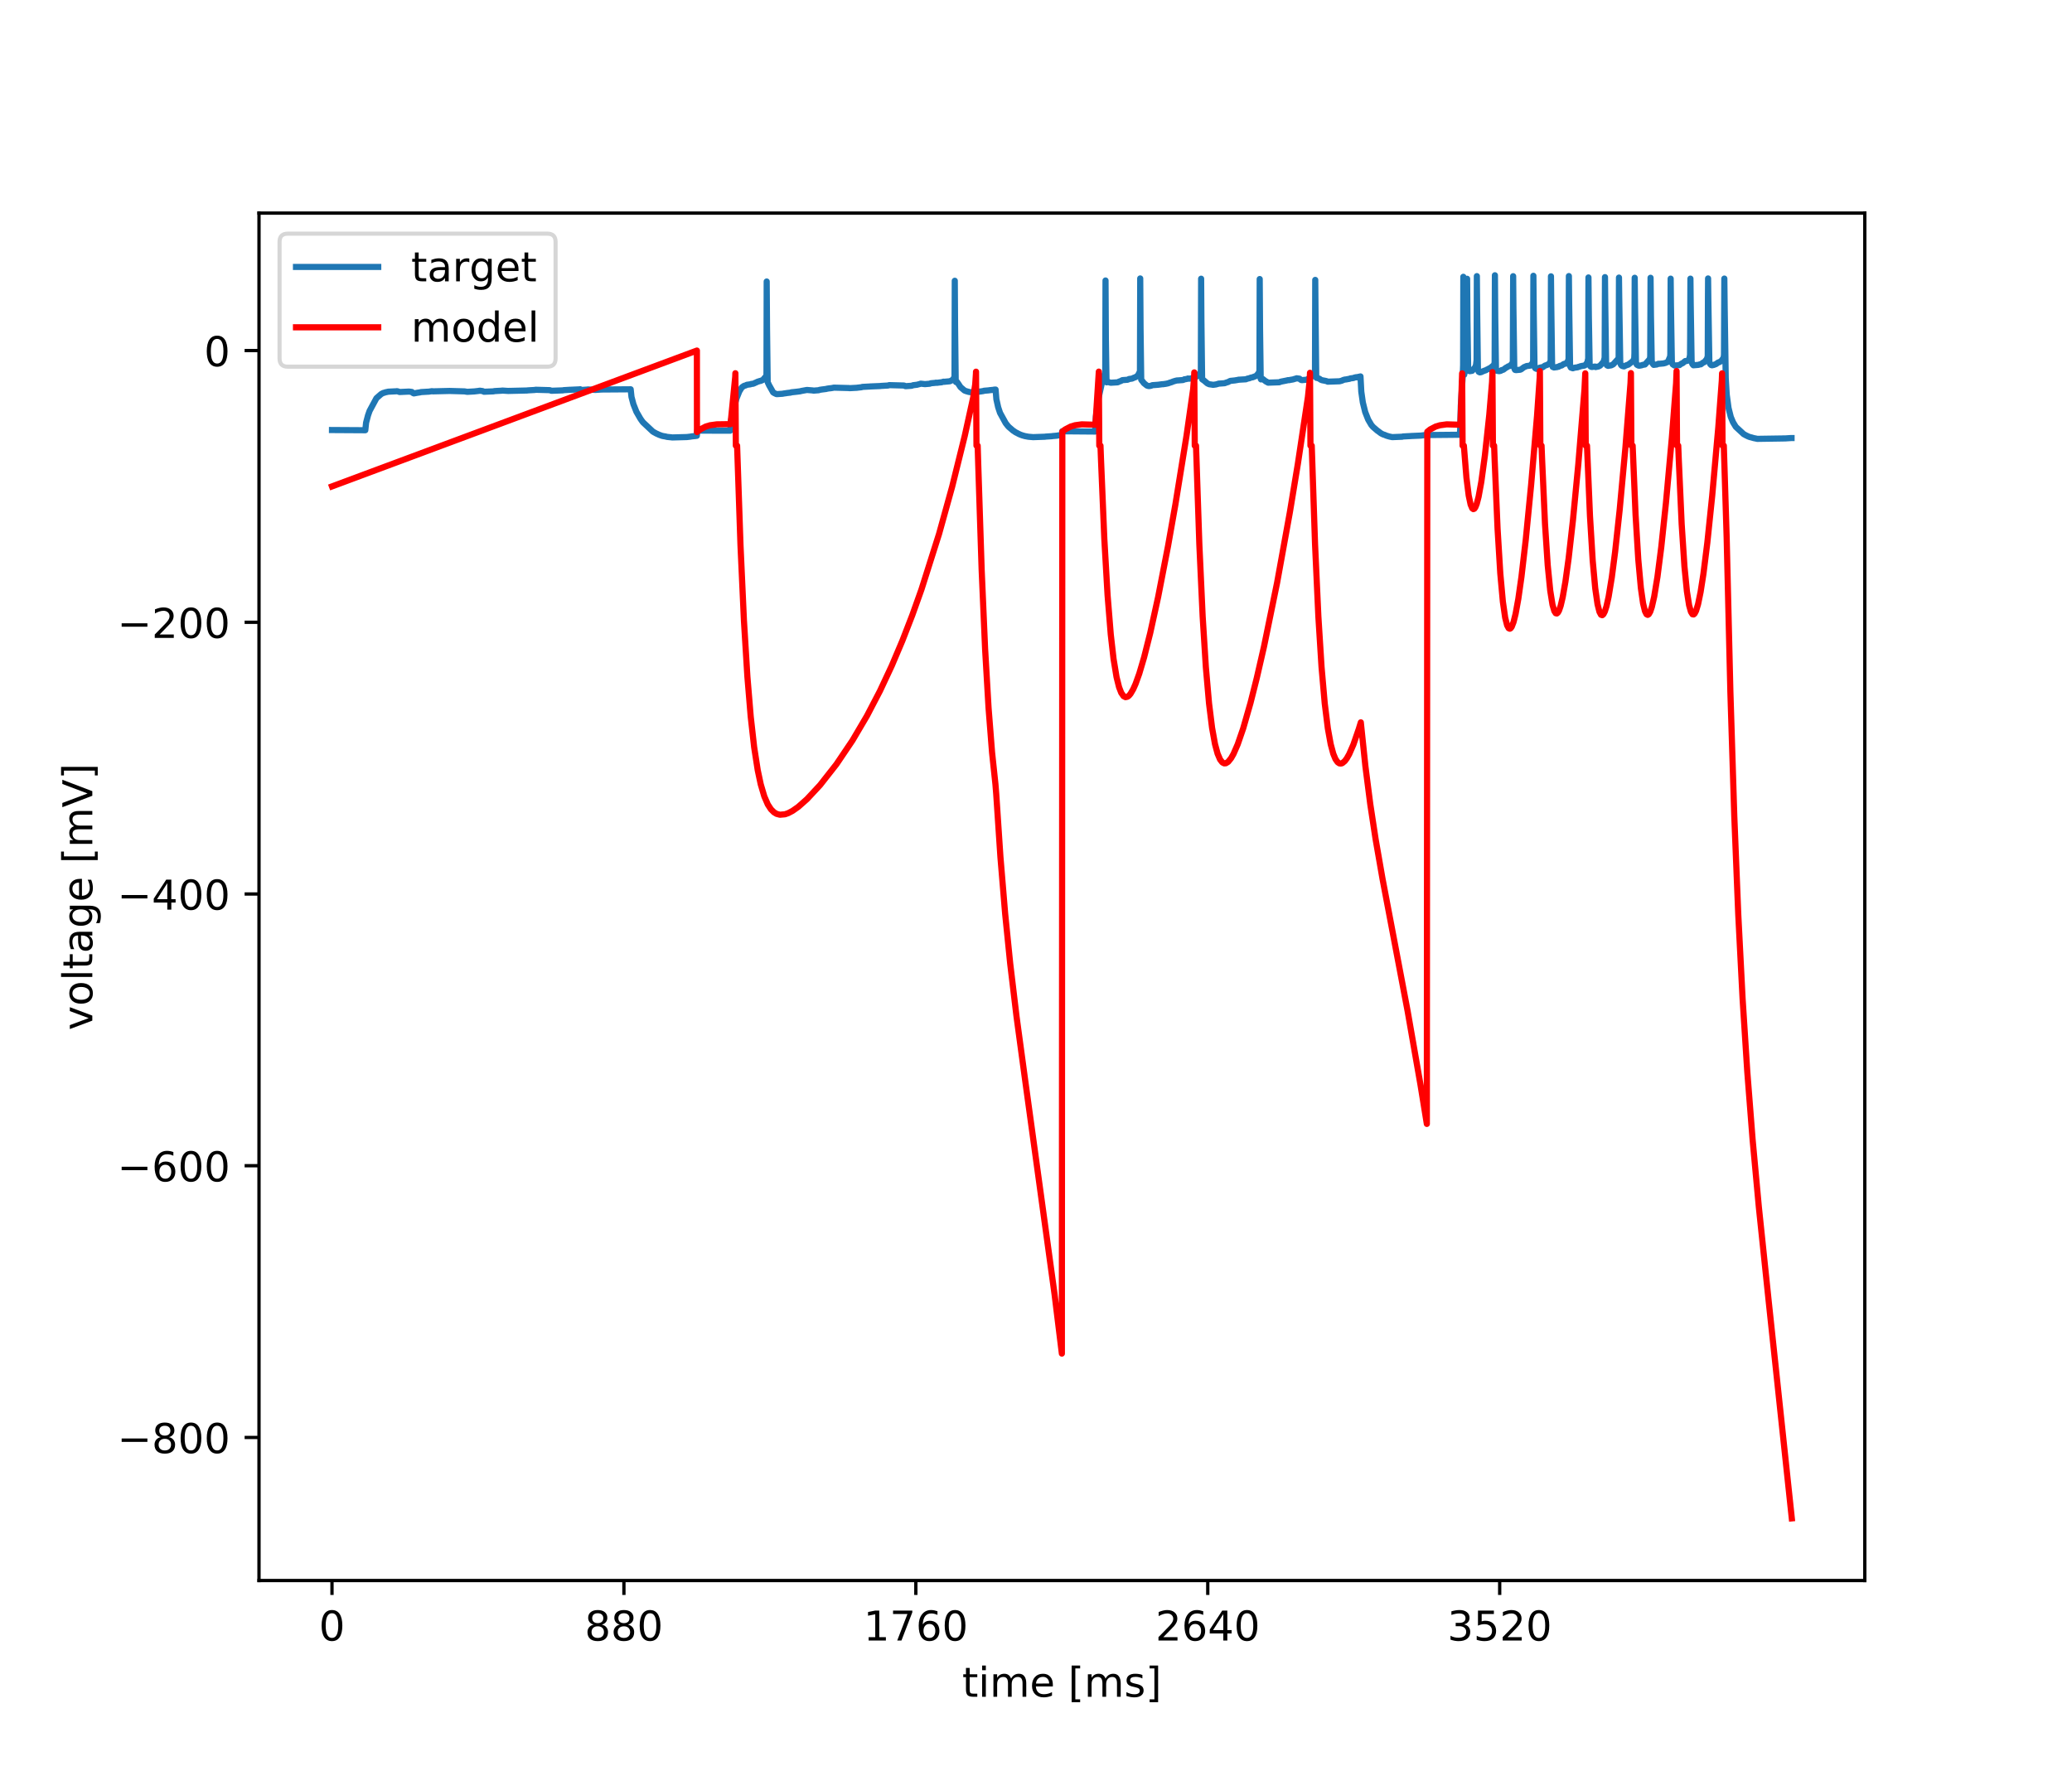 <?xml version="1.0" encoding="utf-8" standalone="no"?>
<!DOCTYPE svg PUBLIC "-//W3C//DTD SVG 1.1//EN"
  "http://www.w3.org/Graphics/SVG/1.1/DTD/svg11.dtd">
<!-- Created with matplotlib (https://matplotlib.org/) -->
<svg height="432pt" version="1.1" viewBox="0 0 504 432" width="504pt" xmlns="http://www.w3.org/2000/svg" xmlns:xlink="http://www.w3.org/1999/xlink">
 <defs>
  <style type="text/css">
*{stroke-linecap:butt;stroke-linejoin:round;}
  </style>
 </defs>
 <g id="figure_1">
  <g id="patch_1">
   <path d="M 0 432 
L 504 432 
L 504 0 
L 0 0 
z
" style="fill:#ffffff;"/>
  </g>
  <g id="axes_1">
   <g id="patch_2">
    <path d="M 63 384.48 
L 453.6 384.48 
L 453.6 51.84 
L 63 51.84 
z
" style="fill:#ffffff;"/>
   </g>
   <g id="matplotlib.axis_1">
    <g id="xtick_1">
     <g id="line2d_1">
      <defs>
       <path d="M 0 0 
L 0 3.5 
" id="m652c5c7de7" style="stroke:#000000;stroke-width:0.8;"/>
      </defs>
      <g>
       <use style="stroke:#000000;stroke-width:0.8;" x="80.755" xlink:href="#m652c5c7de7" y="384.48"/>
      </g>
     </g>
     <g id="text_1">
      <!-- 0 -->
      <defs>
       <path d="M 31.781 66.406 
Q 24.172 66.406 20.328 58.906 
Q 16.5 51.422 16.5 36.375 
Q 16.5 21.391 20.328 13.891 
Q 24.172 6.391 31.781 6.391 
Q 39.453 6.391 43.281 13.891 
Q 47.125 21.391 47.125 36.375 
Q 47.125 51.422 43.281 58.906 
Q 39.453 66.406 31.781 66.406 
z
M 31.781 74.219 
Q 44.047 74.219 50.516 64.516 
Q 56.984 54.828 56.984 36.375 
Q 56.984 17.969 50.516 8.266 
Q 44.047 -1.422 31.781 -1.422 
Q 19.531 -1.422 13.062 8.266 
Q 6.594 17.969 6.594 36.375 
Q 6.594 54.828 13.062 64.516 
Q 19.531 74.219 31.781 74.219 
z
" id="DejaVuSans-48"/>
      </defs>
      <g transform="translate(77.573 399.078)scale(0.1 -0.1)">
       <use xlink:href="#DejaVuSans-48"/>
      </g>
     </g>
    </g>
    <g id="xtick_2">
     <g id="line2d_2">
      <g>
       <use style="stroke:#000000;stroke-width:0.8;" x="151.763" xlink:href="#m652c5c7de7" y="384.48"/>
      </g>
     </g>
     <g id="text_2">
      <!-- 880 -->
      <defs>
       <path d="M 31.781 34.625 
Q 24.75 34.625 20.719 30.859 
Q 16.703 27.094 16.703 20.516 
Q 16.703 13.922 20.719 10.156 
Q 24.75 6.391 31.781 6.391 
Q 38.812 6.391 42.859 10.172 
Q 46.922 13.969 46.922 20.516 
Q 46.922 27.094 42.891 30.859 
Q 38.875 34.625 31.781 34.625 
z
M 21.922 38.812 
Q 15.578 40.375 12.031 44.719 
Q 8.5 49.078 8.5 55.328 
Q 8.5 64.062 14.719 69.141 
Q 20.953 74.219 31.781 74.219 
Q 42.672 74.219 48.875 69.141 
Q 55.078 64.062 55.078 55.328 
Q 55.078 49.078 51.531 44.719 
Q 48 40.375 41.703 38.812 
Q 48.828 37.156 52.797 32.312 
Q 56.781 27.484 56.781 20.516 
Q 56.781 9.906 50.312 4.234 
Q 43.844 -1.422 31.781 -1.422 
Q 19.734 -1.422 13.25 4.234 
Q 6.781 9.906 6.781 20.516 
Q 6.781 27.484 10.781 32.312 
Q 14.797 37.156 21.922 38.812 
z
M 18.312 54.391 
Q 18.312 48.734 21.844 45.562 
Q 25.391 42.391 31.781 42.391 
Q 38.141 42.391 41.719 45.562 
Q 45.312 48.734 45.312 54.391 
Q 45.312 60.062 41.719 63.234 
Q 38.141 66.406 31.781 66.406 
Q 25.391 66.406 21.844 63.234 
Q 18.312 60.062 18.312 54.391 
z
" id="DejaVuSans-56"/>
      </defs>
      <g transform="translate(142.219 399.078)scale(0.1 -0.1)">
       <use xlink:href="#DejaVuSans-56"/>
       <use x="63.623" xlink:href="#DejaVuSans-56"/>
       <use x="127.246" xlink:href="#DejaVuSans-48"/>
      </g>
     </g>
    </g>
    <g id="xtick_3">
     <g id="line2d_3">
      <g>
       <use style="stroke:#000000;stroke-width:0.8;" x="222.772" xlink:href="#m652c5c7de7" y="384.48"/>
      </g>
     </g>
     <g id="text_3">
      <!-- 1760 -->
      <defs>
       <path d="M 12.406 8.297 
L 28.516 8.297 
L 28.516 63.922 
L 10.984 60.406 
L 10.984 69.391 
L 28.422 72.906 
L 38.281 72.906 
L 38.281 8.297 
L 54.391 8.297 
L 54.391 0 
L 12.406 0 
z
" id="DejaVuSans-49"/>
       <path d="M 8.203 72.906 
L 55.078 72.906 
L 55.078 68.703 
L 28.609 0 
L 18.312 0 
L 43.219 64.594 
L 8.203 64.594 
z
" id="DejaVuSans-55"/>
       <path d="M 33.016 40.375 
Q 26.375 40.375 22.484 35.828 
Q 18.609 31.297 18.609 23.391 
Q 18.609 15.531 22.484 10.953 
Q 26.375 6.391 33.016 6.391 
Q 39.656 6.391 43.531 10.953 
Q 47.406 15.531 47.406 23.391 
Q 47.406 31.297 43.531 35.828 
Q 39.656 40.375 33.016 40.375 
z
M 52.594 71.297 
L 52.594 62.312 
Q 48.875 64.062 45.094 64.984 
Q 41.312 65.922 37.594 65.922 
Q 27.828 65.922 22.672 59.328 
Q 17.531 52.734 16.797 39.406 
Q 19.672 43.656 24.016 45.922 
Q 28.375 48.188 33.594 48.188 
Q 44.578 48.188 50.953 41.516 
Q 57.328 34.859 57.328 23.391 
Q 57.328 12.156 50.688 5.359 
Q 44.047 -1.422 33.016 -1.422 
Q 20.359 -1.422 13.672 8.266 
Q 6.984 17.969 6.984 36.375 
Q 6.984 53.656 15.188 63.938 
Q 23.391 74.219 37.203 74.219 
Q 40.922 74.219 44.703 73.484 
Q 48.484 72.75 52.594 71.297 
z
" id="DejaVuSans-54"/>
      </defs>
      <g transform="translate(210.047 399.078)scale(0.1 -0.1)">
       <use xlink:href="#DejaVuSans-49"/>
       <use x="63.623" xlink:href="#DejaVuSans-55"/>
       <use x="127.246" xlink:href="#DejaVuSans-54"/>
       <use x="190.869" xlink:href="#DejaVuSans-48"/>
      </g>
     </g>
    </g>
    <g id="xtick_4">
     <g id="line2d_4">
      <g>
       <use style="stroke:#000000;stroke-width:0.8;" x="293.78" xlink:href="#m652c5c7de7" y="384.48"/>
      </g>
     </g>
     <g id="text_4">
      <!-- 2640 -->
      <defs>
       <path d="M 19.188 8.297 
L 53.609 8.297 
L 53.609 0 
L 7.328 0 
L 7.328 8.297 
Q 12.938 14.109 22.625 23.891 
Q 32.328 33.688 34.812 36.531 
Q 39.547 41.844 41.422 45.531 
Q 43.312 49.219 43.312 52.781 
Q 43.312 58.594 39.234 62.25 
Q 35.156 65.922 28.609 65.922 
Q 23.969 65.922 18.812 64.312 
Q 13.672 62.703 7.812 59.422 
L 7.812 69.391 
Q 13.766 71.781 18.938 73 
Q 24.125 74.219 28.422 74.219 
Q 39.75 74.219 46.484 68.547 
Q 53.219 62.891 53.219 53.422 
Q 53.219 48.922 51.531 44.891 
Q 49.859 40.875 45.406 35.406 
Q 44.188 33.984 37.641 27.219 
Q 31.109 20.453 19.188 8.297 
z
" id="DejaVuSans-50"/>
       <path d="M 37.797 64.312 
L 12.891 25.391 
L 37.797 25.391 
z
M 35.203 72.906 
L 47.609 72.906 
L 47.609 25.391 
L 58.016 25.391 
L 58.016 17.188 
L 47.609 17.188 
L 47.609 0 
L 37.797 0 
L 37.797 17.188 
L 4.891 17.188 
L 4.891 26.703 
z
" id="DejaVuSans-52"/>
      </defs>
      <g transform="translate(281.055 399.078)scale(0.1 -0.1)">
       <use xlink:href="#DejaVuSans-50"/>
       <use x="63.623" xlink:href="#DejaVuSans-54"/>
       <use x="127.246" xlink:href="#DejaVuSans-52"/>
       <use x="190.869" xlink:href="#DejaVuSans-48"/>
      </g>
     </g>
    </g>
    <g id="xtick_5">
     <g id="line2d_5">
      <g>
       <use style="stroke:#000000;stroke-width:0.8;" x="364.789" xlink:href="#m652c5c7de7" y="384.48"/>
      </g>
     </g>
     <g id="text_5">
      <!-- 3520 -->
      <defs>
       <path d="M 40.578 39.312 
Q 47.656 37.797 51.625 33 
Q 55.609 28.219 55.609 21.188 
Q 55.609 10.406 48.188 4.484 
Q 40.766 -1.422 27.094 -1.422 
Q 22.516 -1.422 17.656 -0.516 
Q 12.797 0.391 7.625 2.203 
L 7.625 11.719 
Q 11.719 9.328 16.594 8.109 
Q 21.484 6.891 26.812 6.891 
Q 36.078 6.891 40.938 10.547 
Q 45.797 14.203 45.797 21.188 
Q 45.797 27.641 41.281 31.266 
Q 36.766 34.906 28.719 34.906 
L 20.219 34.906 
L 20.219 43.016 
L 29.109 43.016 
Q 36.375 43.016 40.234 45.922 
Q 44.094 48.828 44.094 54.297 
Q 44.094 59.906 40.109 62.906 
Q 36.141 65.922 28.719 65.922 
Q 24.656 65.922 20.016 65.031 
Q 15.375 64.156 9.812 62.312 
L 9.812 71.094 
Q 15.438 72.656 20.344 73.438 
Q 25.25 74.219 29.594 74.219 
Q 40.828 74.219 47.359 69.109 
Q 53.906 64.016 53.906 55.328 
Q 53.906 49.266 50.438 45.094 
Q 46.969 40.922 40.578 39.312 
z
" id="DejaVuSans-51"/>
       <path d="M 10.797 72.906 
L 49.516 72.906 
L 49.516 64.594 
L 19.828 64.594 
L 19.828 46.734 
Q 21.969 47.469 24.109 47.828 
Q 26.266 48.188 28.422 48.188 
Q 40.625 48.188 47.75 41.5 
Q 54.891 34.812 54.891 23.391 
Q 54.891 11.625 47.562 5.094 
Q 40.234 -1.422 26.906 -1.422 
Q 22.312 -1.422 17.547 -0.641 
Q 12.797 0.141 7.719 1.703 
L 7.719 11.625 
Q 12.109 9.234 16.797 8.062 
Q 21.484 6.891 26.703 6.891 
Q 35.156 6.891 40.078 11.328 
Q 45.016 15.766 45.016 23.391 
Q 45.016 31 40.078 35.438 
Q 35.156 39.891 26.703 39.891 
Q 22.75 39.891 18.812 39.016 
Q 14.891 38.141 10.797 36.281 
z
" id="DejaVuSans-53"/>
      </defs>
      <g transform="translate(352.064 399.078)scale(0.1 -0.1)">
       <use xlink:href="#DejaVuSans-51"/>
       <use x="63.623" xlink:href="#DejaVuSans-53"/>
       <use x="127.246" xlink:href="#DejaVuSans-50"/>
       <use x="190.869" xlink:href="#DejaVuSans-48"/>
      </g>
     </g>
    </g>
    <g id="text_6">
     <!-- time [ms] -->
     <defs>
      <path d="M 18.312 70.219 
L 18.312 54.688 
L 36.812 54.688 
L 36.812 47.703 
L 18.312 47.703 
L 18.312 18.016 
Q 18.312 11.328 20.141 9.422 
Q 21.969 7.516 27.594 7.516 
L 36.812 7.516 
L 36.812 0 
L 27.594 0 
Q 17.188 0 13.234 3.875 
Q 9.281 7.766 9.281 18.016 
L 9.281 47.703 
L 2.688 47.703 
L 2.688 54.688 
L 9.281 54.688 
L 9.281 70.219 
z
" id="DejaVuSans-116"/>
      <path d="M 9.422 54.688 
L 18.406 54.688 
L 18.406 0 
L 9.422 0 
z
M 9.422 75.984 
L 18.406 75.984 
L 18.406 64.594 
L 9.422 64.594 
z
" id="DejaVuSans-105"/>
      <path d="M 52 44.188 
Q 55.375 50.25 60.062 53.125 
Q 64.75 56 71.094 56 
Q 79.641 56 84.281 50.016 
Q 88.922 44.047 88.922 33.016 
L 88.922 0 
L 79.891 0 
L 79.891 32.719 
Q 79.891 40.578 77.094 44.375 
Q 74.312 48.188 68.609 48.188 
Q 61.625 48.188 57.562 43.547 
Q 53.516 38.922 53.516 30.906 
L 53.516 0 
L 44.484 0 
L 44.484 32.719 
Q 44.484 40.625 41.703 44.406 
Q 38.922 48.188 33.109 48.188 
Q 26.219 48.188 22.156 43.531 
Q 18.109 38.875 18.109 30.906 
L 18.109 0 
L 9.078 0 
L 9.078 54.688 
L 18.109 54.688 
L 18.109 46.188 
Q 21.188 51.219 25.484 53.609 
Q 29.781 56 35.688 56 
Q 41.656 56 45.828 52.969 
Q 50 49.953 52 44.188 
z
" id="DejaVuSans-109"/>
      <path d="M 56.203 29.594 
L 56.203 25.203 
L 14.891 25.203 
Q 15.484 15.922 20.484 11.062 
Q 25.484 6.203 34.422 6.203 
Q 39.594 6.203 44.453 7.469 
Q 49.312 8.734 54.109 11.281 
L 54.109 2.781 
Q 49.266 0.734 44.188 -0.344 
Q 39.109 -1.422 33.891 -1.422 
Q 20.797 -1.422 13.156 6.188 
Q 5.516 13.812 5.516 26.812 
Q 5.516 40.234 12.766 48.109 
Q 20.016 56 32.328 56 
Q 43.359 56 49.781 48.891 
Q 56.203 41.797 56.203 29.594 
z
M 47.219 32.234 
Q 47.125 39.594 43.094 43.984 
Q 39.062 48.391 32.422 48.391 
Q 24.906 48.391 20.391 44.141 
Q 15.875 39.891 15.188 32.172 
z
" id="DejaVuSans-101"/>
      <path id="DejaVuSans-32"/>
      <path d="M 8.594 75.984 
L 29.297 75.984 
L 29.297 69 
L 17.578 69 
L 17.578 -6.203 
L 29.297 -6.203 
L 29.297 -13.188 
L 8.594 -13.188 
z
" id="DejaVuSans-91"/>
      <path d="M 44.281 53.078 
L 44.281 44.578 
Q 40.484 46.531 36.375 47.5 
Q 32.281 48.484 27.875 48.484 
Q 21.188 48.484 17.844 46.438 
Q 14.5 44.391 14.5 40.281 
Q 14.5 37.156 16.891 35.375 
Q 19.281 33.594 26.516 31.984 
L 29.594 31.297 
Q 39.156 29.25 43.188 25.516 
Q 47.219 21.781 47.219 15.094 
Q 47.219 7.469 41.188 3.016 
Q 35.156 -1.422 24.609 -1.422 
Q 20.219 -1.422 15.453 -0.562 
Q 10.688 0.297 5.422 2 
L 5.422 11.281 
Q 10.406 8.688 15.234 7.391 
Q 20.062 6.109 24.812 6.109 
Q 31.156 6.109 34.562 8.281 
Q 37.984 10.453 37.984 14.406 
Q 37.984 18.062 35.516 20.016 
Q 33.062 21.969 24.703 23.781 
L 21.578 24.516 
Q 13.234 26.266 9.516 29.906 
Q 5.812 33.547 5.812 39.891 
Q 5.812 47.609 11.281 51.797 
Q 16.75 56 26.812 56 
Q 31.781 56 36.172 55.266 
Q 40.578 54.547 44.281 53.078 
z
" id="DejaVuSans-115"/>
      <path d="M 30.422 75.984 
L 30.422 -13.188 
L 9.719 -13.188 
L 9.719 -6.203 
L 21.391 -6.203 
L 21.391 69 
L 9.719 69 
L 9.719 75.984 
z
" id="DejaVuSans-93"/>
     </defs>
     <g transform="translate(234.038 412.757)scale(0.1 -0.1)">
      <use xlink:href="#DejaVuSans-116"/>
      <use x="39.209" xlink:href="#DejaVuSans-105"/>
      <use x="66.992" xlink:href="#DejaVuSans-109"/>
      <use x="164.404" xlink:href="#DejaVuSans-101"/>
      <use x="225.928" xlink:href="#DejaVuSans-32"/>
      <use x="257.715" xlink:href="#DejaVuSans-91"/>
      <use x="296.729" xlink:href="#DejaVuSans-109"/>
      <use x="394.141" xlink:href="#DejaVuSans-115"/>
      <use x="446.24" xlink:href="#DejaVuSans-93"/>
     </g>
    </g>
   </g>
   <g id="matplotlib.axis_2">
    <g id="ytick_1">
     <g id="line2d_6">
      <defs>
       <path d="M 0 0 
L -3.5 0 
" id="m0e695046cb" style="stroke:#000000;stroke-width:0.8;"/>
      </defs>
      <g>
       <use style="stroke:#000000;stroke-width:0.8;" x="63" xlink:href="#m0e695046cb" y="349.672"/>
      </g>
     </g>
     <g id="text_7">
      <!-- −800 -->
      <defs>
       <path d="M 10.594 35.5 
L 73.188 35.5 
L 73.188 27.203 
L 10.594 27.203 
z
" id="DejaVuSans-8722"/>
      </defs>
      <g transform="translate(28.533 353.472)scale(0.1 -0.1)">
       <use xlink:href="#DejaVuSans-8722"/>
       <use x="83.789" xlink:href="#DejaVuSans-56"/>
       <use x="147.412" xlink:href="#DejaVuSans-48"/>
       <use x="211.035" xlink:href="#DejaVuSans-48"/>
      </g>
     </g>
    </g>
    <g id="ytick_2">
     <g id="line2d_7">
      <g>
       <use style="stroke:#000000;stroke-width:0.8;" x="63" xlink:href="#m0e695046cb" y="283.573"/>
      </g>
     </g>
     <g id="text_8">
      <!-- −600 -->
      <g transform="translate(28.533 287.373)scale(0.1 -0.1)">
       <use xlink:href="#DejaVuSans-8722"/>
       <use x="83.789" xlink:href="#DejaVuSans-54"/>
       <use x="147.412" xlink:href="#DejaVuSans-48"/>
       <use x="211.035" xlink:href="#DejaVuSans-48"/>
      </g>
     </g>
    </g>
    <g id="ytick_3">
     <g id="line2d_8">
      <g>
       <use style="stroke:#000000;stroke-width:0.8;" x="63" xlink:href="#m0e695046cb" y="217.474"/>
      </g>
     </g>
     <g id="text_9">
      <!-- −400 -->
      <g transform="translate(28.533 221.273)scale(0.1 -0.1)">
       <use xlink:href="#DejaVuSans-8722"/>
       <use x="83.789" xlink:href="#DejaVuSans-52"/>
       <use x="147.412" xlink:href="#DejaVuSans-48"/>
       <use x="211.035" xlink:href="#DejaVuSans-48"/>
      </g>
     </g>
    </g>
    <g id="ytick_4">
     <g id="line2d_9">
      <g>
       <use style="stroke:#000000;stroke-width:0.8;" x="63" xlink:href="#m0e695046cb" y="151.375"/>
      </g>
     </g>
     <g id="text_10">
      <!-- −200 -->
      <g transform="translate(28.533 155.174)scale(0.1 -0.1)">
       <use xlink:href="#DejaVuSans-8722"/>
       <use x="83.789" xlink:href="#DejaVuSans-50"/>
       <use x="147.412" xlink:href="#DejaVuSans-48"/>
       <use x="211.035" xlink:href="#DejaVuSans-48"/>
      </g>
     </g>
    </g>
    <g id="ytick_5">
     <g id="line2d_10">
      <g>
       <use style="stroke:#000000;stroke-width:0.8;" x="63" xlink:href="#m0e695046cb" y="85.276"/>
      </g>
     </g>
     <g id="text_11">
      <!-- 0 -->
      <g transform="translate(49.638 89.075)scale(0.1 -0.1)">
       <use xlink:href="#DejaVuSans-48"/>
      </g>
     </g>
    </g>
    <g id="text_12">
     <!-- voltage [mV] -->
     <defs>
      <path d="M 2.984 54.688 
L 12.5 54.688 
L 29.594 8.797 
L 46.688 54.688 
L 56.203 54.688 
L 35.688 0 
L 23.484 0 
z
" id="DejaVuSans-118"/>
      <path d="M 30.609 48.391 
Q 23.391 48.391 19.188 42.75 
Q 14.984 37.109 14.984 27.297 
Q 14.984 17.484 19.156 11.844 
Q 23.344 6.203 30.609 6.203 
Q 37.797 6.203 41.984 11.859 
Q 46.188 17.531 46.188 27.297 
Q 46.188 37.016 41.984 42.703 
Q 37.797 48.391 30.609 48.391 
z
M 30.609 56 
Q 42.328 56 49.016 48.375 
Q 55.719 40.766 55.719 27.297 
Q 55.719 13.875 49.016 6.219 
Q 42.328 -1.422 30.609 -1.422 
Q 18.844 -1.422 12.172 6.219 
Q 5.516 13.875 5.516 27.297 
Q 5.516 40.766 12.172 48.375 
Q 18.844 56 30.609 56 
z
" id="DejaVuSans-111"/>
      <path d="M 9.422 75.984 
L 18.406 75.984 
L 18.406 0 
L 9.422 0 
z
" id="DejaVuSans-108"/>
      <path d="M 34.281 27.484 
Q 23.391 27.484 19.188 25 
Q 14.984 22.516 14.984 16.5 
Q 14.984 11.719 18.141 8.906 
Q 21.297 6.109 26.703 6.109 
Q 34.188 6.109 38.703 11.406 
Q 43.219 16.703 43.219 25.484 
L 43.219 27.484 
z
M 52.203 31.203 
L 52.203 0 
L 43.219 0 
L 43.219 8.297 
Q 40.141 3.328 35.547 0.953 
Q 30.953 -1.422 24.312 -1.422 
Q 15.922 -1.422 10.953 3.297 
Q 6 8.016 6 15.922 
Q 6 25.141 12.172 29.828 
Q 18.359 34.516 30.609 34.516 
L 43.219 34.516 
L 43.219 35.406 
Q 43.219 41.609 39.141 45 
Q 35.062 48.391 27.688 48.391 
Q 23 48.391 18.547 47.266 
Q 14.109 46.141 10.016 43.891 
L 10.016 52.203 
Q 14.938 54.109 19.578 55.047 
Q 24.219 56 28.609 56 
Q 40.484 56 46.344 49.844 
Q 52.203 43.703 52.203 31.203 
z
" id="DejaVuSans-97"/>
      <path d="M 45.406 27.984 
Q 45.406 37.75 41.375 43.109 
Q 37.359 48.484 30.078 48.484 
Q 22.859 48.484 18.828 43.109 
Q 14.797 37.75 14.797 27.984 
Q 14.797 18.266 18.828 12.891 
Q 22.859 7.516 30.078 7.516 
Q 37.359 7.516 41.375 12.891 
Q 45.406 18.266 45.406 27.984 
z
M 54.391 6.781 
Q 54.391 -7.172 48.188 -13.984 
Q 42 -20.797 29.203 -20.797 
Q 24.469 -20.797 20.266 -20.094 
Q 16.062 -19.391 12.109 -17.922 
L 12.109 -9.188 
Q 16.062 -11.328 19.922 -12.344 
Q 23.781 -13.375 27.781 -13.375 
Q 36.625 -13.375 41.016 -8.766 
Q 45.406 -4.156 45.406 5.172 
L 45.406 9.625 
Q 42.625 4.781 38.281 2.391 
Q 33.938 0 27.875 0 
Q 17.828 0 11.672 7.656 
Q 5.516 15.328 5.516 27.984 
Q 5.516 40.672 11.672 48.328 
Q 17.828 56 27.875 56 
Q 33.938 56 38.281 53.609 
Q 42.625 51.219 45.406 46.391 
L 45.406 54.688 
L 54.391 54.688 
z
" id="DejaVuSans-103"/>
      <path d="M 28.609 0 
L 0.781 72.906 
L 11.078 72.906 
L 34.188 11.531 
L 57.328 72.906 
L 67.578 72.906 
L 39.797 0 
z
" id="DejaVuSans-86"/>
     </defs>
     <g transform="translate(22.453 250.624)rotate(-90)scale(0.1 -0.1)">
      <use xlink:href="#DejaVuSans-118"/>
      <use x="59.18" xlink:href="#DejaVuSans-111"/>
      <use x="120.361" xlink:href="#DejaVuSans-108"/>
      <use x="148.145" xlink:href="#DejaVuSans-116"/>
      <use x="187.354" xlink:href="#DejaVuSans-97"/>
      <use x="248.633" xlink:href="#DejaVuSans-103"/>
      <use x="312.109" xlink:href="#DejaVuSans-101"/>
      <use x="373.633" xlink:href="#DejaVuSans-32"/>
      <use x="405.42" xlink:href="#DejaVuSans-91"/>
      <use x="444.434" xlink:href="#DejaVuSans-109"/>
      <use x="541.846" xlink:href="#DejaVuSans-86"/>
      <use x="610.254" xlink:href="#DejaVuSans-93"/>
     </g>
    </g>
   </g>
   <g id="line2d_11">
    <path clip-path="url(#pb3c9daa597)" d="M 80.755 104.609 
L 88.856 104.657 
L 89.05 102.817 
L 89.518 101.042 
L 89.905 99.945 
L 91.567 96.863 
L 92.713 95.862 
L 92.891 95.765 
L 93.197 95.604 
L 93.552 95.507 
L 93.778 95.427 
L 94.246 95.33 
L 94.44 95.281 
L 96.393 95.184 
L 96.57 95.152 
L 96.909 95.249 
L 97.167 95.362 
L 99.297 95.265 
L 99.427 95.265 
L 99.572 95.265 
L 100.185 95.346 
L 100.427 95.588 
L 100.669 95.701 
L 100.847 95.669 
L 101.363 95.572 
L 101.541 95.539 
L 102.186 95.443 
L 102.396 95.378 
L 104.091 95.281 
L 104.236 95.281 
L 104.897 95.184 
L 105.075 95.152 
L 105.269 95.201 
L 109.255 95.104 
L 109.4 95.104 
L 112.821 95.201 
L 112.967 95.201 
L 113.531 95.297 
L 113.693 95.314 
L 115.355 95.217 
L 115.516 95.201 
L 115.646 95.184 
L 116.485 95.088 
L 116.678 95.039 
L 117.421 95.136 
L 117.727 95.297 
L 120.051 95.201 
L 120.261 95.136 
L 122.02 95.039 
L 122.198 95.007 
L 123.666 95.104 
L 123.779 95.088 
L 123.924 95.088 
L 124.07 95.088 
L 128.217 94.991 
L 128.395 94.959 
L 130.089 94.862 
L 130.283 94.813 
L 133.769 94.91 
L 134.043 95.039 
L 134.172 95.055 
L 136.916 94.959 
L 137.109 94.91 
L 138.707 94.813 
L 138.852 94.813 
L 140.967 94.716 
L 141.128 94.684 
L 141.451 94.862 
L 142.855 94.765 
L 143.016 94.733 
L 143.177 94.749 
L 144.759 94.846 
L 144.904 94.846 
L 146.341 94.749 
L 146.486 94.749 
L 153.409 94.7 
L 153.603 96.54 
L 154.071 98.315 
L 154.797 100.155 
L 155.733 101.785 
L 156.024 102.22 
L 156.395 102.721 
L 158.799 104.98 
L 158.945 105.061 
L 159.122 105.174 
L 159.316 105.27 
L 159.655 105.464 
L 159.897 105.561 
L 160.187 105.706 
L 160.429 105.803 
L 160.655 105.884 
L 160.913 105.98 
L 161.123 106.045 
L 161.64 106.142 
L 161.801 106.158 
L 162.172 106.255 
L 162.35 106.287 
L 163.318 106.384 
L 163.496 106.416 
L 167.046 106.319 
L 167.207 106.303 
L 168.014 106.206 
L 168.208 106.158 
L 169.176 106.061 
L 169.354 106.029 
L 169.499 106.013 
L 169.612 104.754 
L 177.617 104.77 
L 177.81 102.366 
L 178.391 99.542 
L 179.166 96.895 
L 179.844 95.201 
L 180.425 94.265 
L 180.538 94.168 
L 180.989 93.861 
L 181.361 93.764 
L 181.667 93.603 
L 182.394 93.506 
L 182.571 93.474 
L 182.797 93.377 
L 182.926 93.377 
L 183.071 93.377 
L 183.378 93.28 
L 183.668 93.135 
L 183.911 93.038 
L 184.201 92.893 
L 184.459 92.796 
L 184.653 92.748 
L 184.911 92.651 
L 185.056 92.651 
L 185.218 92.554 
L 185.428 92.489 
L 185.589 92.393 
L 186.428 91.408 
L 186.444 90.408 
L 186.493 68.477 
L 186.573 79.951 
L 186.735 92.99 
L 186.961 93.442 
L 187.074 93.7 
L 188.058 95.443 
L 188.187 95.523 
L 188.365 95.636 
L 188.623 95.749 
L 188.8 95.846 
L 188.978 95.878 
L 190.382 95.782 
L 190.576 95.733 
L 191.27 95.636 
L 191.447 95.604 
L 192.302 95.507 
L 192.545 95.41 
L 192.69 95.41 
L 193.594 95.314 
L 193.739 95.297 
L 193.868 95.281 
L 194.642 95.184 
L 194.82 95.136 
L 194.933 95.104 
L 195.466 95.007 
L 195.643 94.975 
L 196.176 94.878 
L 196.337 94.862 
L 196.498 94.878 
L 197.693 94.975 
L 197.886 95.023 
L 199.145 94.926 
L 199.387 94.829 
L 200.033 94.733 
L 200.194 94.716 
L 200.953 94.62 
L 201.162 94.555 
L 201.792 94.458 
L 201.937 94.458 
L 202.583 94.361 
L 202.792 94.297 
L 206.472 94.394 
L 206.649 94.426 
L 208.473 94.329 
L 208.651 94.297 
L 209.538 94.2 
L 209.764 94.119 
L 211.539 94.023 
L 211.701 94.006 
L 214.057 93.91 
L 214.202 93.893 
L 214.331 93.877 
L 216.026 93.78 
L 216.268 93.684 
L 219.915 93.78 
L 220.173 93.91 
L 220.286 93.942 
L 221.69 93.845 
L 221.884 93.797 
L 222.126 93.7 
L 222.287 93.684 
L 223.094 93.587 
L 223.304 93.522 
L 223.708 93.425 
L 223.95 93.329 
L 224.837 93.425 
L 224.999 93.442 
L 226.161 93.345 
L 226.419 93.232 
L 227.484 93.135 
L 227.678 93.087 
L 227.855 93.135 
L 228.033 93.103 
L 228.823 93.006 
L 228.969 93.006 
L 229.308 92.909 
L 229.517 92.845 
L 229.695 92.877 
L 229.84 92.861 
L 229.969 92.845 
L 231.05 92.748 
L 231.341 92.602 
L 231.551 92.522 
L 231.777 92.312 
L 232.164 91.779 
L 232.18 91.182 
L 232.245 68.299 
L 232.309 79.015 
L 232.471 92.812 
L 232.535 92.941 
L 232.6 92.909 
L 232.761 92.877 
L 233.116 93.377 
L 233.633 94.168 
L 234.601 94.991 
L 234.843 95.088 
L 235.069 95.168 
L 235.408 95.265 
L 235.618 95.33 
L 236.247 95.427 
L 236.473 95.507 
L 237.635 95.41 
L 237.877 95.314 
L 238.539 95.217 
L 238.7 95.201 
L 239.2 95.12 
L 239.346 95.055 
L 240.491 94.959 
L 240.669 94.926 
L 241.637 94.829 
L 241.831 94.781 
L 242.17 94.765 
L 242.363 97.121 
L 242.799 99.074 
L 243.251 100.429 
L 244.623 102.93 
L 245.155 103.608 
L 245.414 103.883 
L 246.43 104.754 
L 246.592 104.851 
L 247.06 105.174 
L 247.269 105.27 
L 247.576 105.432 
L 247.754 105.529 
L 248.028 105.658 
L 248.254 105.754 
L 248.48 105.835 
L 248.754 105.932 
L 248.948 105.98 
L 249.271 106.077 
L 249.448 106.11 
L 249.965 106.206 
L 250.142 106.239 
L 251.256 106.335 
L 251.401 106.335 
L 254.177 106.239 
L 254.354 106.206 
L 255.855 106.11 
L 256.033 106.077 
L 257.114 105.98 
L 257.307 105.932 
L 258.26 105.851 
L 258.373 104.915 
L 266.377 104.98 
L 266.571 101.365 
L 267.152 97.121 
L 268.282 92.038 
L 268.766 90.827 
L 268.846 90.424 
L 268.911 68.235 
L 268.992 82.371 
L 269.153 92.957 
L 269.185 93.006 
L 269.25 92.909 
L 269.46 92.845 
L 269.734 92.974 
L 270.024 93.07 
L 270.202 93.103 
L 271.8 93.006 
L 271.993 92.957 
L 272.122 92.861 
L 272.348 92.78 
L 272.639 92.683 
L 272.994 92.473 
L 274.301 92.377 
L 274.624 92.199 
L 275.334 92.102 
L 275.576 92.005 
L 275.737 91.909 
L 275.947 91.844 
L 276.205 91.747 
L 276.673 91.424 
L 276.786 91.344 
L 277.287 90.343 
L 277.351 67.735 
L 277.432 79.967 
L 277.593 92.36 
L 277.771 92.619 
L 277.868 92.699 
L 278.239 93.2 
L 278.981 93.797 
L 279.32 93.893 
L 279.498 93.926 
L 280.014 93.829 
L 280.288 93.7 
L 281.612 93.603 
L 281.773 93.587 
L 282.499 93.49 
L 282.661 93.458 
L 282.822 93.474 
L 283.5 93.377 
L 283.677 93.345 
L 284.129 93.248 
L 284.355 93.167 
L 284.613 93.07 
L 284.807 93.022 
L 285.082 92.925 
L 285.34 92.812 
L 285.646 92.715 
L 285.856 92.651 
L 286.26 92.554 
L 286.421 92.538 
L 286.566 92.538 
L 287.793 92.441 
L 288.099 92.264 
L 288.245 92.264 
L 288.745 92.167 
L 288.971 92.07 
L 289.181 92.134 
L 289.794 92.038 
L 289.955 92.021 
L 290.101 91.925 
L 290.423 91.747 
L 290.875 91.65 
L 291.085 91.586 
L 291.279 91.489 
L 292.086 90.537 
L 292.102 90.133 
L 292.166 67.799 
L 292.231 77.643 
L 292.408 92.247 
L 292.554 92.377 
L 292.747 92.473 
L 293.683 93.264 
L 293.893 93.361 
L 294.151 93.474 
L 294.861 93.571 
L 295.055 93.619 
L 295.749 93.522 
L 295.943 93.474 
L 296.265 93.377 
L 296.475 93.312 
L 296.62 93.312 
L 297.895 93.216 
L 298.137 93.119 
L 298.428 93.022 
L 298.638 92.957 
L 298.751 92.925 
L 299.073 92.748 
L 299.283 92.651 
L 299.445 92.635 
L 300.381 92.538 
L 300.558 92.506 
L 301.123 92.409 
L 301.3 92.36 
L 301.446 92.36 
L 303.076 92.264 
L 303.35 92.134 
L 303.754 92.038 
L 303.931 92.005 
L 304.028 91.957 
L 304.27 91.86 
L 304.77 91.763 
L 305.061 91.618 
L 305.174 91.602 
L 305.448 91.473 
L 305.642 91.376 
L 306.223 90.65 
L 306.352 90.15 
L 306.416 67.88 
L 306.497 80.015 
L 306.658 92.167 
L 306.739 92.296 
L 306.788 92.264 
L 307.013 92.183 
L 307.191 92.215 
L 307.304 92.312 
L 307.949 92.812 
L 308.079 92.828 
L 308.159 92.925 
L 308.466 93.087 
L 311.193 92.99 
L 311.468 92.861 
L 311.919 92.764 
L 312.097 92.732 
L 312.581 92.635 
L 312.759 92.602 
L 313.178 92.506 
L 313.372 92.457 
L 313.549 92.489 
L 313.937 92.393 
L 314.098 92.377 
L 314.598 92.28 
L 314.824 92.199 
L 315.179 92.102 
L 315.405 92.021 
L 316.099 92.118 
L 316.325 92.328 
L 316.487 92.425 
L 316.664 92.473 
L 316.826 92.457 
L 317.891 92.36 
L 318.262 92.118 
L 318.343 92.102 
L 318.359 92.07 
L 318.859 91.715 
L 319.053 91.618 
L 319.392 91.424 
L 319.521 91.328 
L 319.86 90.456 
L 319.892 79.596 
L 319.924 68.09 
L 319.989 75.723 
L 320.166 91.779 
L 320.247 91.925 
L 320.295 91.876 
L 320.521 91.973 
L 320.747 92.054 
L 320.957 92.134 
L 321.151 92.296 
L 321.328 92.393 
L 321.57 92.489 
L 322.07 92.586 
L 322.248 92.619 
L 322.684 92.715 
L 322.958 92.845 
L 325.831 92.748 
L 326.024 92.699 
L 326.396 92.602 
L 326.557 92.522 
L 326.815 92.409 
L 327.219 92.312 
L 327.364 92.312 
L 327.88 92.215 
L 328.042 92.183 
L 328.187 92.183 
L 328.461 92.054 
L 329.22 91.957 
L 329.478 91.844 
L 329.946 91.747 
L 330.043 91.796 
L 330.172 91.779 
L 330.382 91.683 
L 330.559 91.65 
L 330.688 91.65 
L 330.85 91.57 
L 330.93 91.57 
L 331.124 95.265 
L 331.495 97.879 
L 332.076 100.235 
L 332.802 102.075 
L 333.561 103.366 
L 333.642 103.463 
L 333.932 103.802 
L 334.029 103.899 
L 335.078 104.802 
L 335.239 104.899 
L 335.836 105.351 
L 335.982 105.448 
L 336.272 105.593 
L 336.466 105.69 
L 336.659 105.738 
L 336.918 105.835 
L 337.192 105.964 
L 337.515 106.061 
L 337.725 106.126 
L 337.838 106.158 
L 338.031 106.206 
L 338.483 106.303 
L 338.661 106.335 
L 341.065 106.239 
L 341.275 106.174 
L 343.115 106.077 
L 343.276 106.061 
L 345.568 105.964 
L 345.729 105.948 
L 346.439 105.851 
L 346.601 105.835 
L 355.138 105.754 
L 355.332 98.67 
L 355.8 91.489 
L 355.896 88.826 
L 355.945 67.331 
L 356.009 78.079 
L 356.155 91.166 
L 356.171 91.134 
L 356.364 89.924 
L 356.8 87.745 
L 356.865 67.815 
L 356.945 77.853 
L 357.123 89.924 
L 357.284 90.214 
L 357.51 90.295 
L 358.091 90.198 
L 358.882 89.262 
L 359.043 88.713 
L 359.172 87.584 
L 359.237 67.17 
L 359.302 75.271 
L 359.495 89.972 
L 359.673 90.44 
L 359.963 90.585 
L 360.351 90.505 
L 360.528 90.392 
L 360.786 90.295 
L 361.044 90.182 
L 361.367 90.085 
L 361.69 89.907 
L 361.916 89.811 
L 362.255 89.617 
L 362.497 89.52 
L 363.32 88.842 
L 363.401 88.746 
L 363.546 88.294 
L 363.562 87.987 
L 363.627 66.96 
L 363.707 77.223 
L 363.885 89.762 
L 364.046 90.182 
L 364.579 90.279 
L 364.724 90.279 
L 365.063 90.198 
L 365.273 90.02 
L 365.418 90.02 
L 365.692 89.924 
L 366.306 89.456 
L 366.515 89.359 
L 366.919 89.101 
L 367.322 89.004 
L 367.919 88.278 
L 367.984 87.923 
L 368.016 80.209 
L 368.065 67.186 
L 368.129 74.9 
L 368.339 89.601 
L 368.516 89.972 
L 368.726 90.037 
L 369.791 89.94 
L 370.082 89.795 
L 370.195 89.698 
L 370.744 89.294 
L 371.018 89.197 
L 371.308 89.052 
L 371.438 89.036 
L 372.244 88.939 
L 372.874 88.197 
L 372.922 87.681 
L 372.987 67.089 
L 373.067 75.868 
L 373.261 89.23 
L 373.455 89.585 
L 373.745 89.73 
L 373.955 89.665 
L 374.116 89.682 
L 374.229 89.585 
L 374.504 89.456 
L 374.923 89.359 
L 375.101 89.327 
L 375.246 89.343 
L 375.795 88.939 
L 376.101 88.842 
L 376.311 88.778 
L 376.457 88.681 
L 376.763 88.52 
L 376.925 88.439 
L 377.183 87.729 
L 377.215 81.871 
L 377.263 67.218 
L 377.328 73.818 
L 377.538 88.842 
L 377.683 89.262 
L 377.699 89.246 
L 377.99 89.391 
L 378.78 89.294 
L 379.006 89.197 
L 379.152 89.197 
L 379.265 89.101 
L 379.426 89.004 
L 379.878 88.907 
L 380.394 88.536 
L 380.927 88.439 
L 381.411 87.826 
L 381.54 87.261 
L 381.572 80.951 
L 381.621 67.154 
L 381.685 73.657 
L 381.911 89.052 
L 382.105 89.423 
L 382.379 89.52 
L 382.589 89.585 
L 382.863 89.488 
L 383.057 89.439 
L 383.767 89.343 
L 384.025 89.214 
L 384.154 89.214 
L 384.413 89.101 
L 384.881 89.004 
L 385.042 88.972 
L 385.171 88.972 
L 385.349 88.939 
L 385.446 88.907 
L 385.623 88.794 
L 386.107 88.181 
L 386.317 87.229 
L 386.382 67.493 
L 386.478 77.062 
L 386.672 88.778 
L 386.833 89.084 
L 386.85 89.068 
L 386.914 89.149 
L 387.043 89.23 
L 387.188 89.278 
L 387.866 89.181 
L 387.979 89.165 
L 387.995 89.197 
L 388.141 89.294 
L 388.157 89.278 
L 388.334 89.246 
L 388.818 89.149 
L 389.109 89.004 
L 389.254 88.907 
L 390.077 87.971 
L 390.319 87.019 
L 390.352 79.16 
L 390.4 67.412 
L 390.465 73.915 
L 390.674 88.423 
L 390.836 88.826 
L 390.965 88.923 
L 391.159 89.004 
L 391.288 88.972 
L 391.917 88.875 
L 392.208 88.729 
L 392.401 88.633 
L 393.676 87.213 
L 393.725 86.825 
L 393.757 80.741 
L 393.805 67.525 
L 393.87 72.786 
L 394.112 88.294 
L 394.305 88.794 
L 394.531 89.004 
L 394.854 89.101 
L 395.032 89.133 
L 395.209 89.036 
L 395.5 88.891 
L 395.806 88.794 
L 396.032 88.697 
L 396.097 88.697 
L 396.129 88.649 
L 396.694 88.229 
L 396.823 88.132 
L 397.033 87.955 
L 397.243 87.874 
L 397.517 87.116 
L 397.565 85.97 
L 397.63 67.573 
L 397.711 74.593 
L 397.937 88.181 
L 398.13 88.681 
L 398.243 88.778 
L 398.534 88.923 
L 398.647 88.955 
L 398.792 88.955 
L 399.324 88.859 
L 399.567 88.762 
L 400.131 88.665 
L 401.31 87.342 
L 401.406 86.728 
L 401.487 67.573 
L 401.584 76.885 
L 401.778 87.89 
L 401.955 88.407 
L 402.246 88.762 
L 403.02 88.665 
L 403.182 88.584 
L 403.407 88.487 
L 403.569 88.504 
L 404.634 88.407 
L 404.828 88.358 
L 405.199 88.261 
L 405.505 88.084 
L 405.635 88.068 
L 405.731 87.987 
L 406.264 86.696 
L 406.296 86.034 
L 406.377 67.783 
L 406.441 74.077 
L 406.667 88.036 
L 406.861 88.616 
L 407.313 88.923 
L 408.491 88.826 
L 409.007 88.455 
L 409.282 88.358 
L 409.943 87.826 
L 410.105 87.842 
L 410.541 87.745 
L 410.928 87.245 
L 411.089 86.39 
L 411.122 82.436 
L 411.186 67.783 
L 411.251 73.802 
L 411.477 88.003 
L 411.654 88.568 
L 411.912 88.859 
L 413.058 88.762 
L 413.236 88.729 
L 413.429 88.649 
L 413.558 88.616 
L 413.704 88.633 
L 414.285 88.197 
L 414.559 88.1 
L 415.188 87.325 
L 415.366 86.777 
L 415.398 86.47 
L 415.447 72.721 
L 415.479 67.735 
L 415.543 73.044 
L 415.786 88.036 
L 415.979 88.552 
L 416.221 88.794 
L 416.431 88.859 
L 416.883 88.762 
L 417.125 88.665 
L 417.399 88.568 
L 417.932 88.181 
L 418.239 88.084 
L 418.594 87.874 
L 418.707 87.777 
L 419.175 87.164 
L 419.32 86.664 
L 419.352 86.131 
L 419.433 67.767 
L 419.514 74.9 
L 419.772 91.989 
L 420.014 95.991 
L 420.45 99.235 
L 420.998 101.414 
L 421.547 102.721 
L 422.225 103.834 
L 424.145 105.609 
L 424.339 105.706 
L 424.678 105.9 
L 424.888 105.997 
L 425.178 106.142 
L 425.42 106.239 
L 425.646 106.319 
L 426.05 106.416 
L 426.259 106.481 
L 426.598 106.577 
L 426.776 106.61 
L 427.244 106.707 
L 427.437 106.755 
L 433.796 106.658 
L 433.941 106.642 
L 434.103 106.658 
L 435.636 106.561 
L 435.781 106.561 
L 435.781 106.561 
" style="fill:none;stroke:#1f77b4;stroke-linecap:square;stroke-width:1.5;"/>
   </g>
   <g id="line2d_12">
    <path clip-path="url(#pb3c9daa597)" d="M 80.755 118.326 
L 83.982 117.123 
L 84.66 116.871 
L 87.888 115.668 
L 88.565 115.417 
L 91.793 114.214 
L 92.471 113.963 
L 95.699 112.76 
L 96.376 112.509 
L 99.604 111.306 
L 100.282 111.055 
L 103.51 109.852 
L 104.187 109.6 
L 107.415 108.397 
L 108.093 108.146 
L 111.32 106.943 
L 111.998 106.692 
L 115.226 105.489 
L 115.904 105.238 
L 119.131 104.035 
L 119.809 103.784 
L 123.037 102.581 
L 123.715 102.33 
L 126.942 101.127 
L 127.62 100.875 
L 130.848 99.672 
L 131.526 99.421 
L 134.753 98.218 
L 135.431 97.967 
L 138.659 96.764 
L 139.337 96.513 
L 142.564 95.31 
L 143.242 95.059 
L 146.47 93.856 
L 147.147 93.605 
L 150.375 92.402 
L 151.053 92.15 
L 154.281 90.947 
L 154.958 90.696 
L 158.186 89.493 
L 158.864 89.242 
L 162.092 88.039 
L 162.769 87.788 
L 165.997 86.585 
L 166.675 86.334 
L 169.515 85.276 
L 169.531 105.106 
L 169.628 105.017 
L 170.322 104.465 
L 171.694 103.751 
L 172.727 103.447 
L 174.357 103.225 
L 177.697 103.176 
L 178.843 91.658 
L 178.875 90.792 
L 178.988 108.411 
L 179.295 108.411 
L 180.118 132.58 
L 180.957 150.952 
L 181.796 164.568 
L 182.603 174.288 
L 183.443 181.754 
L 184.314 187.363 
L 185.04 190.777 
L 185.912 193.725 
L 186.767 195.695 
L 187.526 196.861 
L 188.268 197.598 
L 188.897 197.975 
L 189.704 198.19 
L 190.947 198.081 
L 191.721 197.81 
L 192.77 197.261 
L 194.191 196.26 
L 196.305 194.386 
L 199.468 190.988 
L 203.454 185.915 
L 207.359 180.125 
L 210.878 174.15 
L 214.041 168.088 
L 216.897 161.987 
L 219.495 155.863 
L 221.916 149.62 
L 224.127 143.423 
L 228.42 129.883 
L 231.599 118.415 
L 234.665 106.038 
L 236.731 96.665 
L 237.215 93.505 
L 237.393 90.918 
L 237.409 90.415 
L 237.522 108.411 
L 237.812 108.411 
L 237.942 112.793 
L 238.781 138.592 
L 239.62 157.85 
L 240.459 172.203 
L 241.314 183.056 
L 242.137 190.803 
L 242.331 193.222 
L 243.348 208.475 
L 244.494 222.247 
L 245.72 234.356 
L 247.269 247.315 
L 249.416 263.155 
L 256.517 314.845 
L 258.292 329.271 
L 258.405 105.017 
L 259.099 104.465 
L 260.471 103.751 
L 261.503 103.447 
L 263.133 103.225 
L 266.458 103.324 
L 267.281 90.399 
L 267.394 108.411 
L 267.684 108.411 
L 267.814 111.861 
L 268.62 131.116 
L 269.411 144.778 
L 270.186 154.333 
L 270.864 160.285 
L 271.59 164.697 
L 272.203 167.16 
L 272.736 168.534 
L 273.301 169.344 
L 273.769 169.589 
L 274.269 169.483 
L 274.608 169.225 
L 274.995 168.769 
L 275.657 167.632 
L 276.222 166.363 
L 277.125 163.851 
L 278.287 159.925 
L 279.772 154.036 
L 281.709 145.221 
L 284.113 132.851 
L 285.921 122.632 
L 288.616 105.965 
L 290.23 94.659 
L 290.472 91.489 
L 290.504 90.59 
L 290.617 108.411 
L 290.924 108.411 
L 291.73 132.372 
L 292.537 149.944 
L 293.312 162.232 
L 294.087 171.079 
L 294.829 177.061 
L 295.539 181.001 
L 296.169 183.337 
L 296.782 184.768 
L 297.33 185.466 
L 297.782 185.694 
L 298.186 185.667 
L 298.734 185.33 
L 299.461 184.431 
L 300.042 183.407 
L 301.058 181.077 
L 302.398 177.197 
L 304.173 171.003 
L 305.69 164.988 
L 307.465 157.258 
L 310.645 141.758 
L 313.743 124.658 
L 315.712 112.727 
L 318.149 96.549 
L 318.552 92.702 
L 318.649 90.686 
L 318.762 108.411 
L 319.069 108.411 
L 319.876 132.382 
L 320.683 149.961 
L 321.457 162.255 
L 322.232 171.106 
L 322.99 177.2 
L 323.684 181.037 
L 324.314 183.374 
L 324.846 184.659 
L 325.379 185.419 
L 325.798 185.697 
L 326.186 185.74 
L 326.509 185.638 
L 327.106 185.145 
L 327.606 184.478 
L 328.187 183.453 
L 329.204 181.126 
L 330.543 177.246 
L 331.011 175.719 
L 331.043 176.063 
L 332.125 186.394 
L 333.303 195.576 
L 334.61 204.155 
L 336.288 213.776 
L 338.612 226.008 
L 342.389 245.92 
L 345.536 263.942 
L 347.069 273.401 
L 347.182 105.017 
L 347.876 104.465 
L 349.247 103.751 
L 350.28 103.447 
L 351.91 103.225 
L 355.235 103.324 
L 355.654 90.818 
L 355.767 108.411 
L 356.074 108.411 
L 356.703 116.207 
L 357.252 120.55 
L 357.72 122.744 
L 358.107 123.65 
L 358.382 123.851 
L 358.624 123.752 
L 358.866 123.415 
L 359.205 122.569 
L 359.657 120.837 
L 360.318 117.212 
L 361.19 110.794 
L 362.255 100.922 
L 362.933 92.93 
L 363.029 90.511 
L 363.142 108.411 
L 363.433 108.411 
L 363.562 111.881 
L 364.272 128.614 
L 364.934 139.464 
L 365.563 146.378 
L 366.128 150.275 
L 366.596 152.119 
L 366.967 152.816 
L 367.242 152.942 
L 367.451 152.836 
L 367.71 152.482 
L 368.161 151.316 
L 368.662 149.31 
L 369.323 145.664 
L 370.082 140.327 
L 371.131 131.294 
L 372.438 117.929 
L 373.874 101.146 
L 374.52 91.879 
L 374.568 90.26 
L 374.681 108.411 
L 374.972 108.411 
L 375.101 111.689 
L 375.811 127.421 
L 376.473 137.508 
L 377.086 143.691 
L 377.635 147.108 
L 378.086 148.662 
L 378.425 149.177 
L 378.7 149.23 
L 378.958 149.009 
L 379.232 148.51 
L 379.62 147.376 
L 380.12 145.254 
L 380.782 141.467 
L 381.556 135.842 
L 382.605 126.571 
L 383.912 112.929 
L 385.413 94.768 
L 385.607 90.818 
L 385.72 108.411 
L 386.027 108.411 
L 386.753 125.563 
L 387.414 136.371 
L 388.028 143.1 
L 388.593 147.006 
L 389.061 148.85 
L 389.432 149.541 
L 389.738 149.653 
L 390.013 149.435 
L 390.368 148.748 
L 390.771 147.469 
L 391.288 145.149 
L 392.062 140.432 
L 392.869 134.226 
L 393.967 124.089 
L 395.371 108.893 
L 396.613 93.162 
L 396.71 90.756 
L 396.823 108.411 
L 397.13 108.411 
L 397.84 125.22 
L 398.501 136.11 
L 399.131 143.037 
L 399.663 146.761 
L 400.131 148.678 
L 400.503 149.419 
L 400.793 149.571 
L 401.051 149.419 
L 401.406 148.807 
L 401.794 147.664 
L 402.375 145.122 
L 403.165 140.317 
L 404.085 133.142 
L 405.231 122.325 
L 406.667 106.487 
L 407.7 93.241 
L 407.813 90.253 
L 407.926 108.411 
L 408.217 108.411 
L 408.346 111.702 
L 409.056 127.5 
L 409.734 137.835 
L 410.331 143.86 
L 410.863 147.231 
L 411.315 148.844 
L 411.686 149.425 
L 411.961 149.471 
L 412.203 149.267 
L 412.558 148.582 
L 413.042 146.989 
L 413.655 144.022 
L 414.349 139.586 
L 415.301 131.975 
L 416.479 120.626 
L 417.964 103.962 
L 418.82 92.56 
L 418.884 90.818 
L 418.997 108.411 
L 419.304 108.411 
L 419.998 130.746 
L 420.901 168.211 
L 421.854 198.537 
L 422.822 222.478 
L 423.871 242.896 
L 425.017 260.726 
L 426.308 277.188 
L 427.825 293.607 
L 430.213 316.454 
L 435.845 369.36 
L 435.845 369.36 
" style="fill:none;stroke:#ff0000;stroke-linecap:square;stroke-width:1.5;"/>
   </g>
   <g id="patch_3">
    <path d="M 63 384.48 
L 63 51.84 
" style="fill:none;stroke:#000000;stroke-linecap:square;stroke-linejoin:miter;stroke-width:0.8;"/>
   </g>
   <g id="patch_4">
    <path d="M 453.6 384.48 
L 453.6 51.84 
" style="fill:none;stroke:#000000;stroke-linecap:square;stroke-linejoin:miter;stroke-width:0.8;"/>
   </g>
   <g id="patch_5">
    <path d="M 63 384.48 
L 453.6 384.48 
" style="fill:none;stroke:#000000;stroke-linecap:square;stroke-linejoin:miter;stroke-width:0.8;"/>
   </g>
   <g id="patch_6">
    <path d="M 63 51.84 
L 453.6 51.84 
" style="fill:none;stroke:#000000;stroke-linecap:square;stroke-linejoin:miter;stroke-width:0.8;"/>
   </g>
   <g id="legend_1">
    <g id="patch_7">
     <path d="M 70 89.196 
L 133.139 89.196 
Q 135.139 89.196 135.139 87.196 
L 135.139 58.84 
Q 135.139 56.84 133.139 56.84 
L 70 56.84 
Q 68 56.84 68 58.84 
L 68 87.196 
Q 68 89.196 70 89.196 
z
" style="fill:#ffffff;opacity:0.8;stroke:#cccccc;stroke-linejoin:miter;"/>
    </g>
    <g id="line2d_13">
     <path d="M 72 64.938 
L 92 64.938 
" style="fill:none;stroke:#1f77b4;stroke-linecap:square;stroke-width:1.5;"/>
    </g>
    <g id="line2d_14"/>
    <g id="text_13">
     <!-- target -->
     <defs>
      <path d="M 41.109 46.297 
Q 39.594 47.172 37.812 47.578 
Q 36.031 48 33.891 48 
Q 26.266 48 22.188 43.047 
Q 18.109 38.094 18.109 28.812 
L 18.109 0 
L 9.078 0 
L 9.078 54.688 
L 18.109 54.688 
L 18.109 46.188 
Q 20.953 51.172 25.484 53.578 
Q 30.031 56 36.531 56 
Q 37.453 56 38.578 55.875 
Q 39.703 55.766 41.062 55.516 
z
" id="DejaVuSans-114"/>
     </defs>
     <g transform="translate(100 68.438)scale(0.1 -0.1)">
      <use xlink:href="#DejaVuSans-116"/>
      <use x="39.209" xlink:href="#DejaVuSans-97"/>
      <use x="100.488" xlink:href="#DejaVuSans-114"/>
      <use x="141.586" xlink:href="#DejaVuSans-103"/>
      <use x="205.062" xlink:href="#DejaVuSans-101"/>
      <use x="266.586" xlink:href="#DejaVuSans-116"/>
     </g>
    </g>
    <g id="line2d_15">
     <path d="M 72 79.617 
L 92 79.617 
" style="fill:none;stroke:#ff0000;stroke-linecap:square;stroke-width:1.5;"/>
    </g>
    <g id="line2d_16"/>
    <g id="text_14">
     <!-- model -->
     <defs>
      <path d="M 45.406 46.391 
L 45.406 75.984 
L 54.391 75.984 
L 54.391 0 
L 45.406 0 
L 45.406 8.203 
Q 42.578 3.328 38.25 0.953 
Q 33.938 -1.422 27.875 -1.422 
Q 17.969 -1.422 11.734 6.484 
Q 5.516 14.406 5.516 27.297 
Q 5.516 40.188 11.734 48.094 
Q 17.969 56 27.875 56 
Q 33.938 56 38.25 53.625 
Q 42.578 51.266 45.406 46.391 
z
M 14.797 27.297 
Q 14.797 17.391 18.875 11.75 
Q 22.953 6.109 30.078 6.109 
Q 37.203 6.109 41.297 11.75 
Q 45.406 17.391 45.406 27.297 
Q 45.406 37.203 41.297 42.844 
Q 37.203 48.484 30.078 48.484 
Q 22.953 48.484 18.875 42.844 
Q 14.797 37.203 14.797 27.297 
z
" id="DejaVuSans-100"/>
     </defs>
     <g transform="translate(100 83.117)scale(0.1 -0.1)">
      <use xlink:href="#DejaVuSans-109"/>
      <use x="97.412" xlink:href="#DejaVuSans-111"/>
      <use x="158.594" xlink:href="#DejaVuSans-100"/>
      <use x="222.07" xlink:href="#DejaVuSans-101"/>
      <use x="283.594" xlink:href="#DejaVuSans-108"/>
     </g>
    </g>
   </g>
  </g>
 </g>
 <defs>
  <clipPath id="pb3c9daa597">
   <rect height="332.64" width="390.6" x="63" y="51.84"/>
  </clipPath>
 </defs>
</svg>
